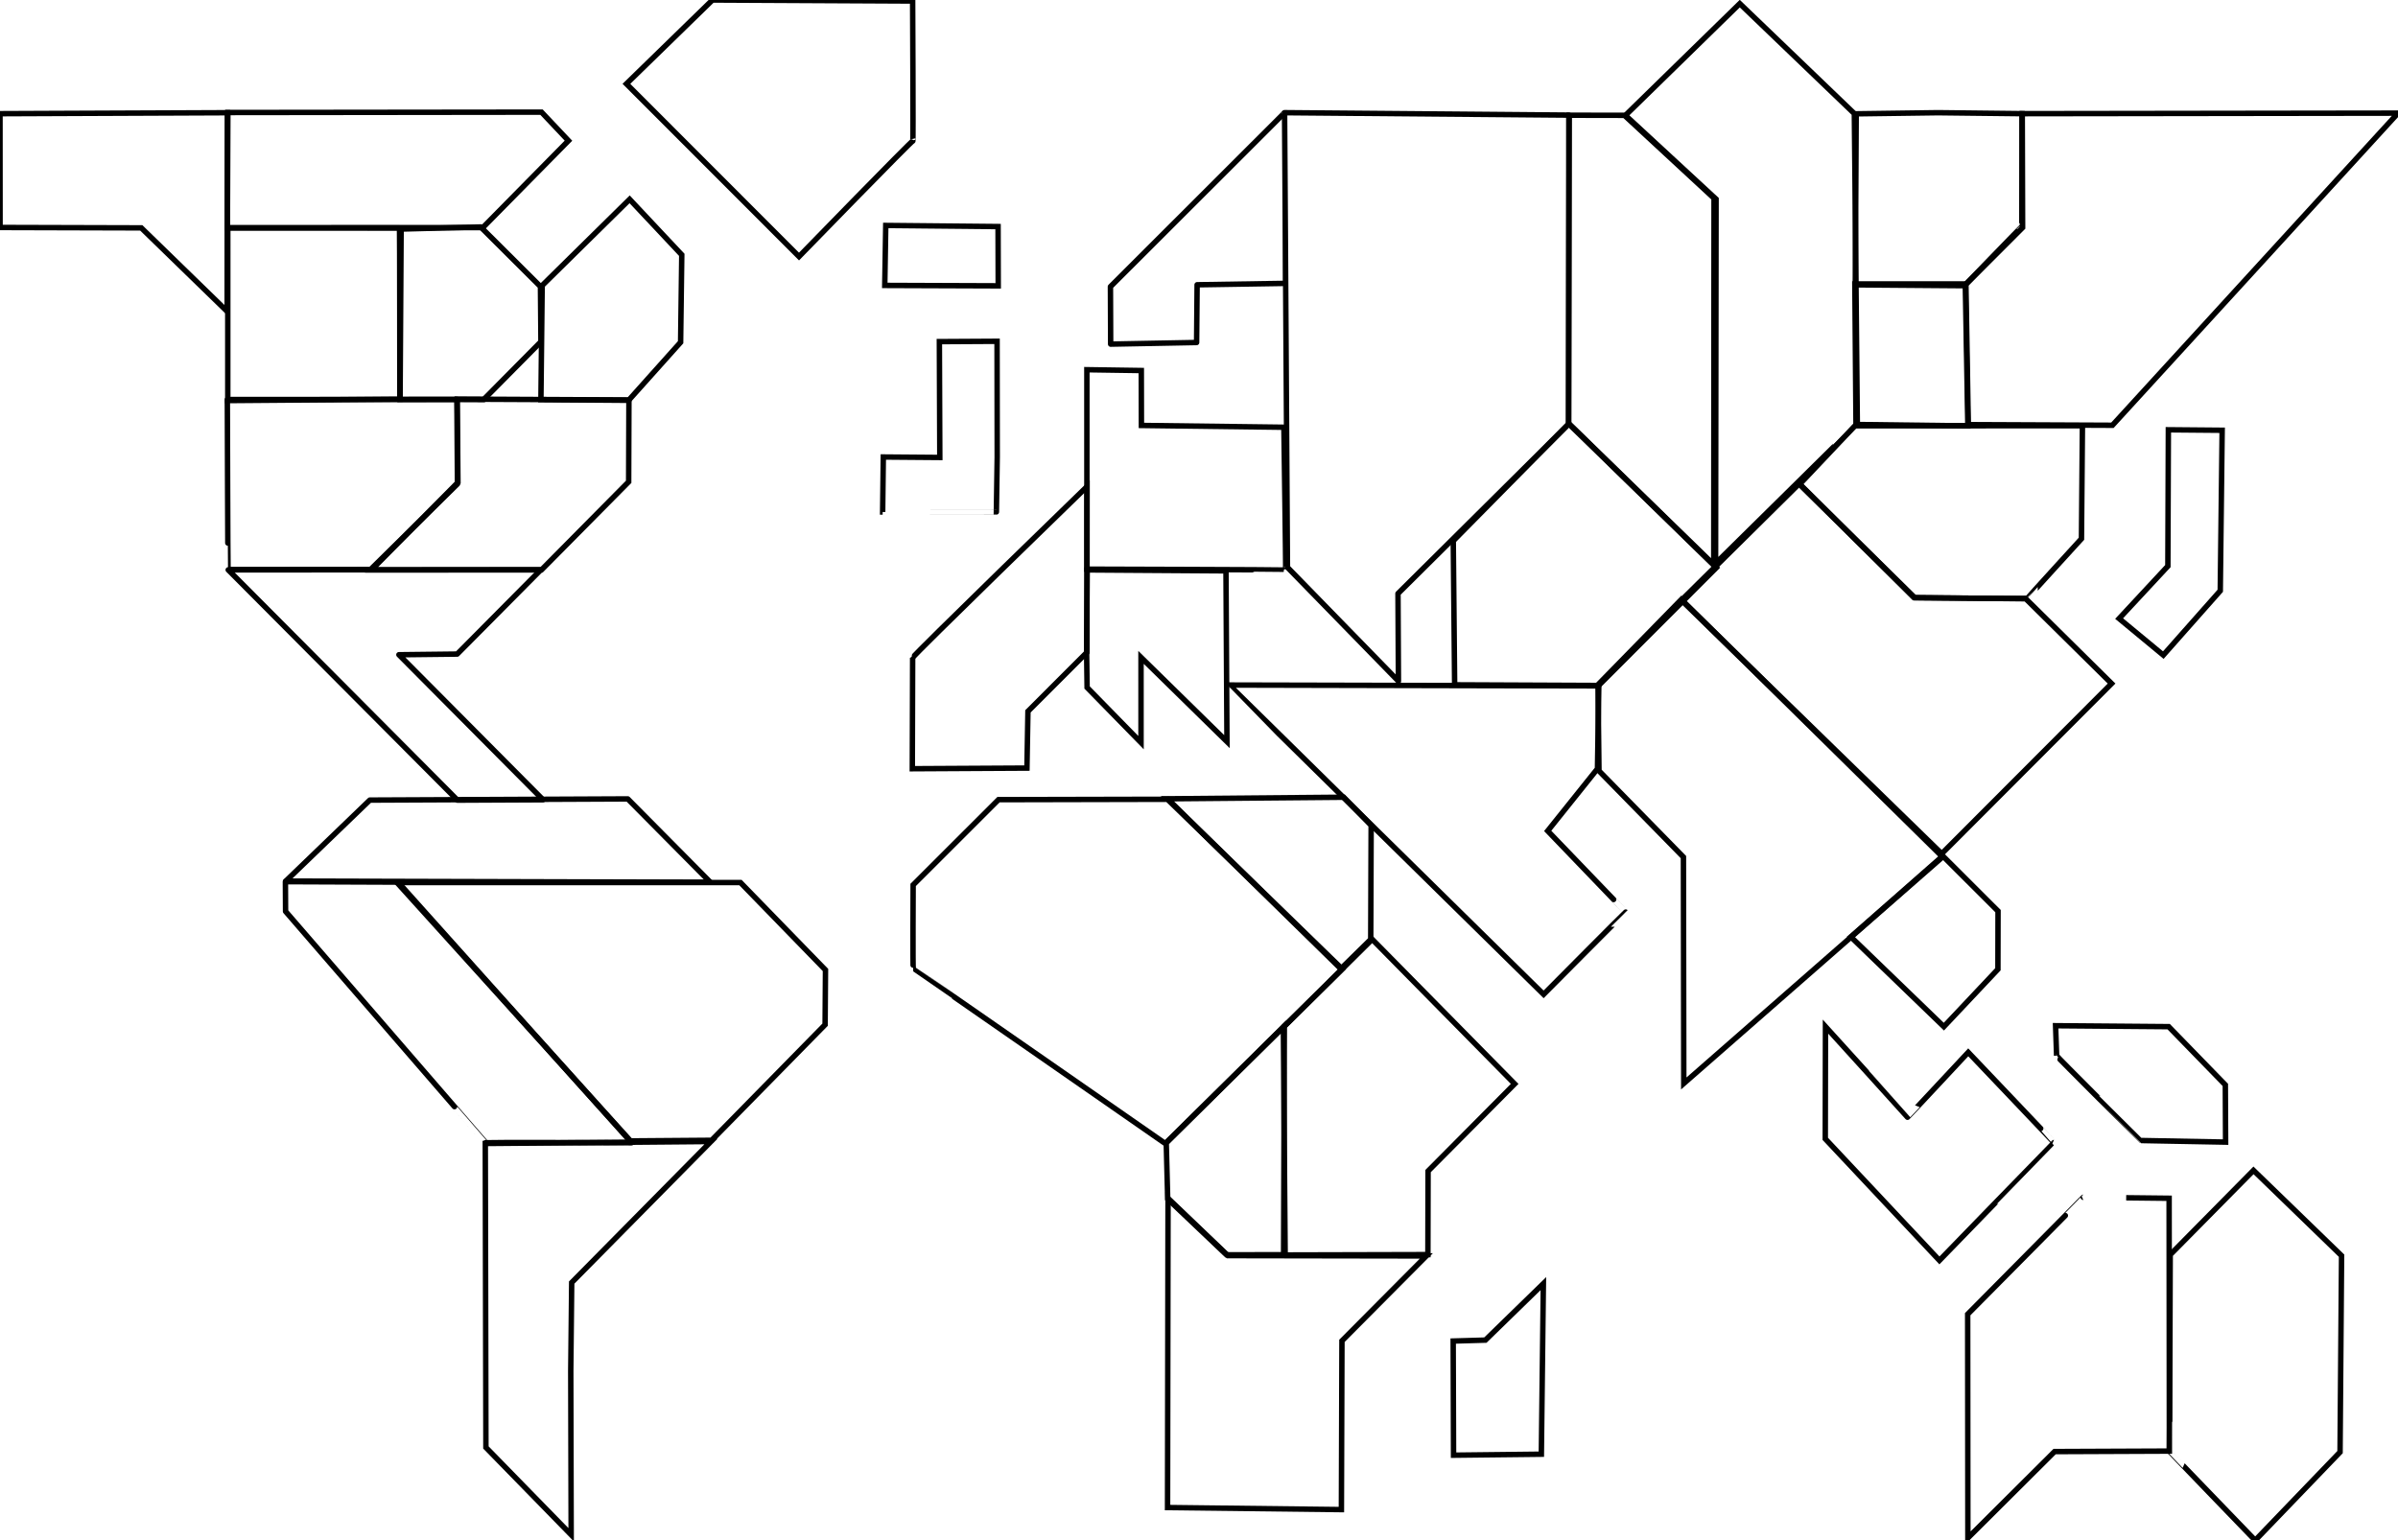 <?xml version="1.0" encoding="utf-8"?>
<svg viewBox="21.261 31.827 439.97 282.697" xmlns="http://www.w3.org/2000/svg">
  <g style="" id="Territories" transform="matrix(1, 0, 0, 1, 0, 3.992)">
    <path style="stroke: rgb(0, 0, 0); fill: none;" d="M 47.181 69.657 L 62.94 84.986 L 62.977 48.524 L 21.261 48.699 L 21.272 69.584 L 47.181 69.657 Z" id="Alaska"/>
    <path style="stroke: rgb(0, 0, 0); fill: none;" d="M 63.068 48.485 L 120.614 48.417 L 125.56 53.656 L 109.847 69.607 L 62.984 69.622 L 63.068 48.485 Z" id="Northwest Territory"/>
    <path style="stroke: rgb(0, 0, 0); fill: none;" d="M 136.191 43.222 L 167.857 74.918 C 167.857 74.918 188.651 53.53 188.741 53.709 C 188.831 53.888 188.708 28.021 188.708 28.021 L 151.981 27.835 L 136.191 43.222 Z" id="Greenland"/>
    <path style="stroke: rgb(0, 0, 0); fill: none;" d="M 63.054 69.678 L 63.053 101.351 L 94.618 101.102 C 94.618 101.102 94.606 69.685 94.562 69.685 C 94.518 69.685 63.054 69.678 63.054 69.678 Z" id="Alberta"/>
    <path style="stroke: rgb(0, 0, 0); fill: none;" d="M 94.857 69.875 L 109.449 69.489 L 120.421 80.423 L 120.507 90.546 L 110.001 101.163 L 94.666 101.154 L 94.857 69.875 Z" id="Ontario"/>
    <path style="stroke: rgb(0, 0, 0); fill: none;" d="M 120.737 80.23 L 136.783 64.415 L 146.348 74.604 L 146.135 90.649 L 136.602 101.303 L 120.506 101.181 L 120.737 80.23 Z" id="Quebec"/>
    <path style="stroke: rgb(0, 0, 0); stroke-linejoin: round; fill: none;" d="M 62.972 101.165 C 62.972 101.165 63.062 132.372 63.098 132.372 C 63.168 132.372 89.257 132.347 89.257 132.347 L 105.193 116.658 L 105.088 101.135 L 62.972 101.165 Z" id="Western US"/>
    <path style="stroke: rgb(0, 0, 0); fill: none;" d="M 136.653 101.238 L 136.604 116.264 L 120.604 132.429 L 89.408 132.438 L 105.281 116.36 L 105.156 101.086 L 136.653 101.238 Z" id="Eastern US"/>
    <path style="stroke: rgb(0, 0, 0); stroke-linejoin: round; fill: none;" d="M 120.501 132.398 L 105.146 147.877 L 94.451 147.999 L 120.89 174.61 L 105.193 174.685 L 63.135 132.425 L 120.501 132.398 Z" id="Central America"/>
    <path style="stroke: rgb(0, 0, 0); fill: none;" d="M 183.774 69.215 L 183.592 80.218 L 204.408 80.295 L 204.38 69.415 L 183.774 69.215 Z" id="Iceland"/>
    <path style="stroke: rgb(0, 0, 0); stroke-linecap: round; stroke-linejoin: round; fill: none;" d="M 225.037 90.993 L 240.806 90.695 L 240.9 80.099 L 256.791 79.849 C 256.806 79.851 256.839 48.633 256.839 48.633 L 224.997 80.449 L 225.037 90.993 Z" id="Scandinavia"/>
    <path style="stroke: rgb(0, 0, 0); fill: none;" d="M 193.612 90.532 L 204.196 90.471 L 204.223 111.713 L 204.07 121.79 C 204.075 121.79 183.204 121.799 183.204 121.799 L 183.325 111.709 L 193.691 111.793 L 193.612 90.532 Z" id="Great Britain"/>
    <path style="stroke: rgb(0, 0, 0); fill: none;" d="M 220.677 132.292 L 220.674 95.69 L 230.659 95.837 L 230.68 105.917 L 256.822 106.247 C 256.822 106.247 257.201 132.516 257.142 132.456 C 257.083 132.396 220.677 132.292 220.677 132.292 Z" id="Northern Europe"/>
    <path style="stroke: rgb(0, 0, 0); fill: none;" d="M 188.708 148.553 L 188.647 168.918 L 209.678 168.802 L 209.862 158.388 L 220.693 147.551 L 220.711 117.117 C 220.711 117.117 188.651 148.236 188.708 148.553 Z" id="Western Europe"/>
    <path style="stroke: rgb(0, 0, 0); fill: none;" d="M 220.624 147.489 L 220.716 154.015 L 230.609 164.13 L 230.607 148.483 L 246.376 163.948 L 246.196 132.603 L 220.72 132.431 L 220.624 147.489 Z" id="Southern Europe"/>
    <path style="stroke: rgb(0, 0, 0); paint-order: fill; stroke-linecap: round; stroke-linejoin: round; fill: none;" d="M 309.097 48.961 L 256.949 48.516 L 257.475 131.96 L 277.836 152.848 L 277.755 136.769 L 309.066 105.674 L 309.097 48.961 Z" id="Ukraine"/>
    <path style="stroke: rgb(0, 0, 0); fill: none;" d="M 309.052 105.533 L 335.689 131.462 L 335.739 64.22 L 319.303 49.002 L 309.169 48.982 L 309.052 105.533 Z" id="Ural"/>
    <path style="stroke: rgb(0, 0, 0); fill: none;" d="M 319.483 49.008 L 340.465 28.501 L 361.486 48.688 C 361.486 48.688 362.032 105.47 362.032 105.535 C 362.032 105.6 336.026 131.244 336.026 131.244 L 336.115 64.38 L 319.483 49.008 Z" id="Siberia"/>
    <path style="stroke: rgb(0, 0, 0); fill: none;" d="M 392.245 48.696 C 392.245 48.696 392.217 69.51 392.217 69.432 C 392.217 69.354 381.686 80.268 381.686 80.268 L 361.658 80.112 L 361.826 48.723 L 376.807 48.521 L 392.245 48.696 Z" id="Yakutsk"/>
    <path style="stroke: rgb(0, 0, 0); fill: none;" d="M 361.785 105.743 L 382.309 105.997 L 381.843 79.942 L 361.577 79.949 L 361.785 105.743 Z" id="Irkutsk"/>
    <path style="stroke: rgb(0, 0, 0); fill: none;" d="M 381.955 80.015 L 382.393 105.768 L 408.835 105.884 L 461.231 48.598 L 392.294 48.696 L 392.356 69.603 L 381.955 80.015 Z" id="Kamchatka"/>
    <path style="stroke: rgb(0, 0, 0); fill: none;" d="M 314.57 153.639 L 288.15 153.522 L 287.9 127.088 L 309.09 105.598 L 336.158 132.028 L 314.57 153.639 Z" id="Afghanisitan"/>
    <path style="stroke: rgb(0, 0, 0); fill: none;" d="M 377.519 184.517 L 329.76 137.993 L 351.383 116.592 L 372.411 137.512 L 392.94 137.729 L 408.679 153.287 L 377.519 184.517 Z" id="China"/>
    <path style="stroke: rgb(0, 0, 0); fill: none;" d="M 351.432 116.729 L 372.587 137.544 C 372.587 137.544 393.309 137.719 393.232 137.641 C 393.203 137.611 403.155 126.709 403.155 126.709 L 403.333 105.966 L 361.589 105.981 L 351.432 116.729 Z" id="Mongolia"/>
    <path style="stroke: rgb(0, 0, 0); fill: none;" d="M 419.098 106.715 L 419.009 131.735 L 410.064 141.361 L 418.171 148.068 L 428.621 136.259 L 428.968 106.801 L 419.098 106.715 Z" id="Japan"/>
    <path style="stroke: rgb(0, 0, 0); fill: none;" d="M 246.821 153.56 L 314.6 153.717 L 314.354 168.925 L 305.222 180.332 C 305.222 180.332 319.578 195.271 319.537 195.23 C 319.495 195.188 304.473 210.331 304.473 210.331 C 304.473 210.331 246.884 153.674 246.821 153.56 Z" id="Middle East"/>
    <path style="stroke: rgb(0, 0, 0); stroke-linejoin: round; fill: none;" d="M 89.117 174.676 L 73.693 189.544 L 151.595 189.759 L 136.439 174.459 C 136.439 174.459 89.427 174.665 89.117 174.676 Z" id="Venezuela"/>
    <path style="stroke: rgb(0, 0, 0); stroke-linejoin: round; fill: none;" d="M 73.626 189.648 L 73.654 195.101 C 73.654 195.101 110.388 237.594 110.388 237.551 C 110.388 237.482 137.136 237.566 137.136 237.566 L 94.297 189.731 L 73.626 189.648 Z" id="Peru"/>
    <path style="stroke: rgb(0, 0, 0); fill: none;" d="M 157.119 189.813 L 172.715 205.858 L 172.645 215.899 L 151.826 237.112 L 136.942 237.227 L 94.1 189.81 L 157.119 189.813 Z" id="Brazil"/>
    <path style="stroke: rgb(0, 0, 0); fill: none;" d="M 110.299 237.699 L 110.413 293.488 L 126.054 309.515 L 125.981 279.459 L 126.152 263.223 L 151.703 237.338 L 110.299 237.699 Z" id="Argentina"/>
    <path style="stroke: rgb(0, 0, 0); fill: none;" d="M 188.799 190.247 C 188.799 190.247 188.729 205.618 188.818 205.618 C 188.907 205.618 235.056 237.703 235.056 237.703 L 267.526 205.685 L 235.469 174.525 L 204.464 174.595 L 188.799 190.247 Z" id="Northern Africa"/>
    <path style="stroke: rgb(0, 0, 0); fill: none;" d="M 272.829 179.303 L 272.754 200.249 L 267.268 205.642 L 235.456 174.435 L 267.792 174.151 L 272.829 179.303 Z" id="Egypt"/>
    <path style="stroke: rgb(0, 0, 0); fill: none;" d="M 299.161 226.761 L 273.021 200.225 L 256.904 216.203 L 256.77 258.162 L 283.243 258.093 L 283.275 242.764 L 299.161 226.761 Z" id="Eastern Africa"/>
    <path style="stroke: rgb(0, 0, 0); fill: none;" d="M 235.237 237.601 L 235.503 247.874 L 246.287 258.126 L 257.051 258.118 L 256.728 216.314 L 235.237 237.601 Z" id="Congo"/>
    <path style="stroke: rgb(0, 0, 0); fill: none;" d="M 267.373 304.89 L 267.472 273.92 L 282.955 258.34 L 246.558 258.278 L 235.566 247.763 L 235.477 304.516 L 267.373 304.89 Z" id="South Africa"/>
    <path style="stroke: rgb(0, 0, 0); fill: none;" d="M 287.883 273.956 L 287.95 294.906 L 304.058 294.725 L 304.429 263.416 L 293.789 273.785 L 287.883 273.956 Z" id="Madagascar"/>
    <path style="stroke: rgb(0, 0, 0); fill: none;" d="M 314.63 169.311 L 314.453 153.5 L 329.746 137.858 L 377.669 185.113 L 330.191 226.681 L 330.127 185.136 L 314.63 169.311 Z" id="India"/>
    <path style="stroke: rgb(0, 0, 0); fill: none;" d="M 360.837 199.771 L 377.909 216.256 L 387.827 205.725 L 387.847 195.053 L 377.714 184.93 L 360.837 199.771 Z" id="Siam"/>
    <path style="stroke: rgb(0, 0, 0); fill: none;" d="M 356.189 216.247 C 356.189 216.247 371.243 232.838 371.243 232.88 C 371.243 232.922 382.381 220.969 382.381 220.969 C 382.381 220.969 398.152 237.534 398.11 237.533 C 398.068 237.532 377.096 259.159 377.096 259.159 L 356.151 236.846 L 356.189 216.247 Z" id="Indonesia"/>
    <path style="stroke: rgb(0, 0, 0); fill: none;" d="M 398.596 221.588 L 398.407 216.085 L 419.155 216.257 L 429.551 226.947 L 429.601 237.446 C 429.601 237.446 414.164 237.158 414.121 237.157 C 414.078 237.156 398.5 221.64 398.596 221.588 Z" id="New Guinea"/>
    <path style="stroke: rgb(0, 0, 0); fill: none;" d="M 382.279 269.03 C 382.279 269.03 403.536 247.578 403.494 247.578 C 403.474 247.578 419.237 247.751 419.237 247.751 L 419.28 294.155 L 398.228 294.243 L 382.315 310.098 L 382.279 269.03 Z" id="Western Australia"/>
    <path style="stroke: rgb(0, 0, 0); fill: none;" d="M 434.718 242.633 L 419.435 258.114 C 419.435 258.114 419.329 294.181 419.287 294.18 C 419.245 294.179 435.031 310.532 435.031 310.532 L 450.599 294.341 L 450.877 258.294 L 434.718 242.633 Z" id="Eastern Australia"/>
  </g>
</svg>